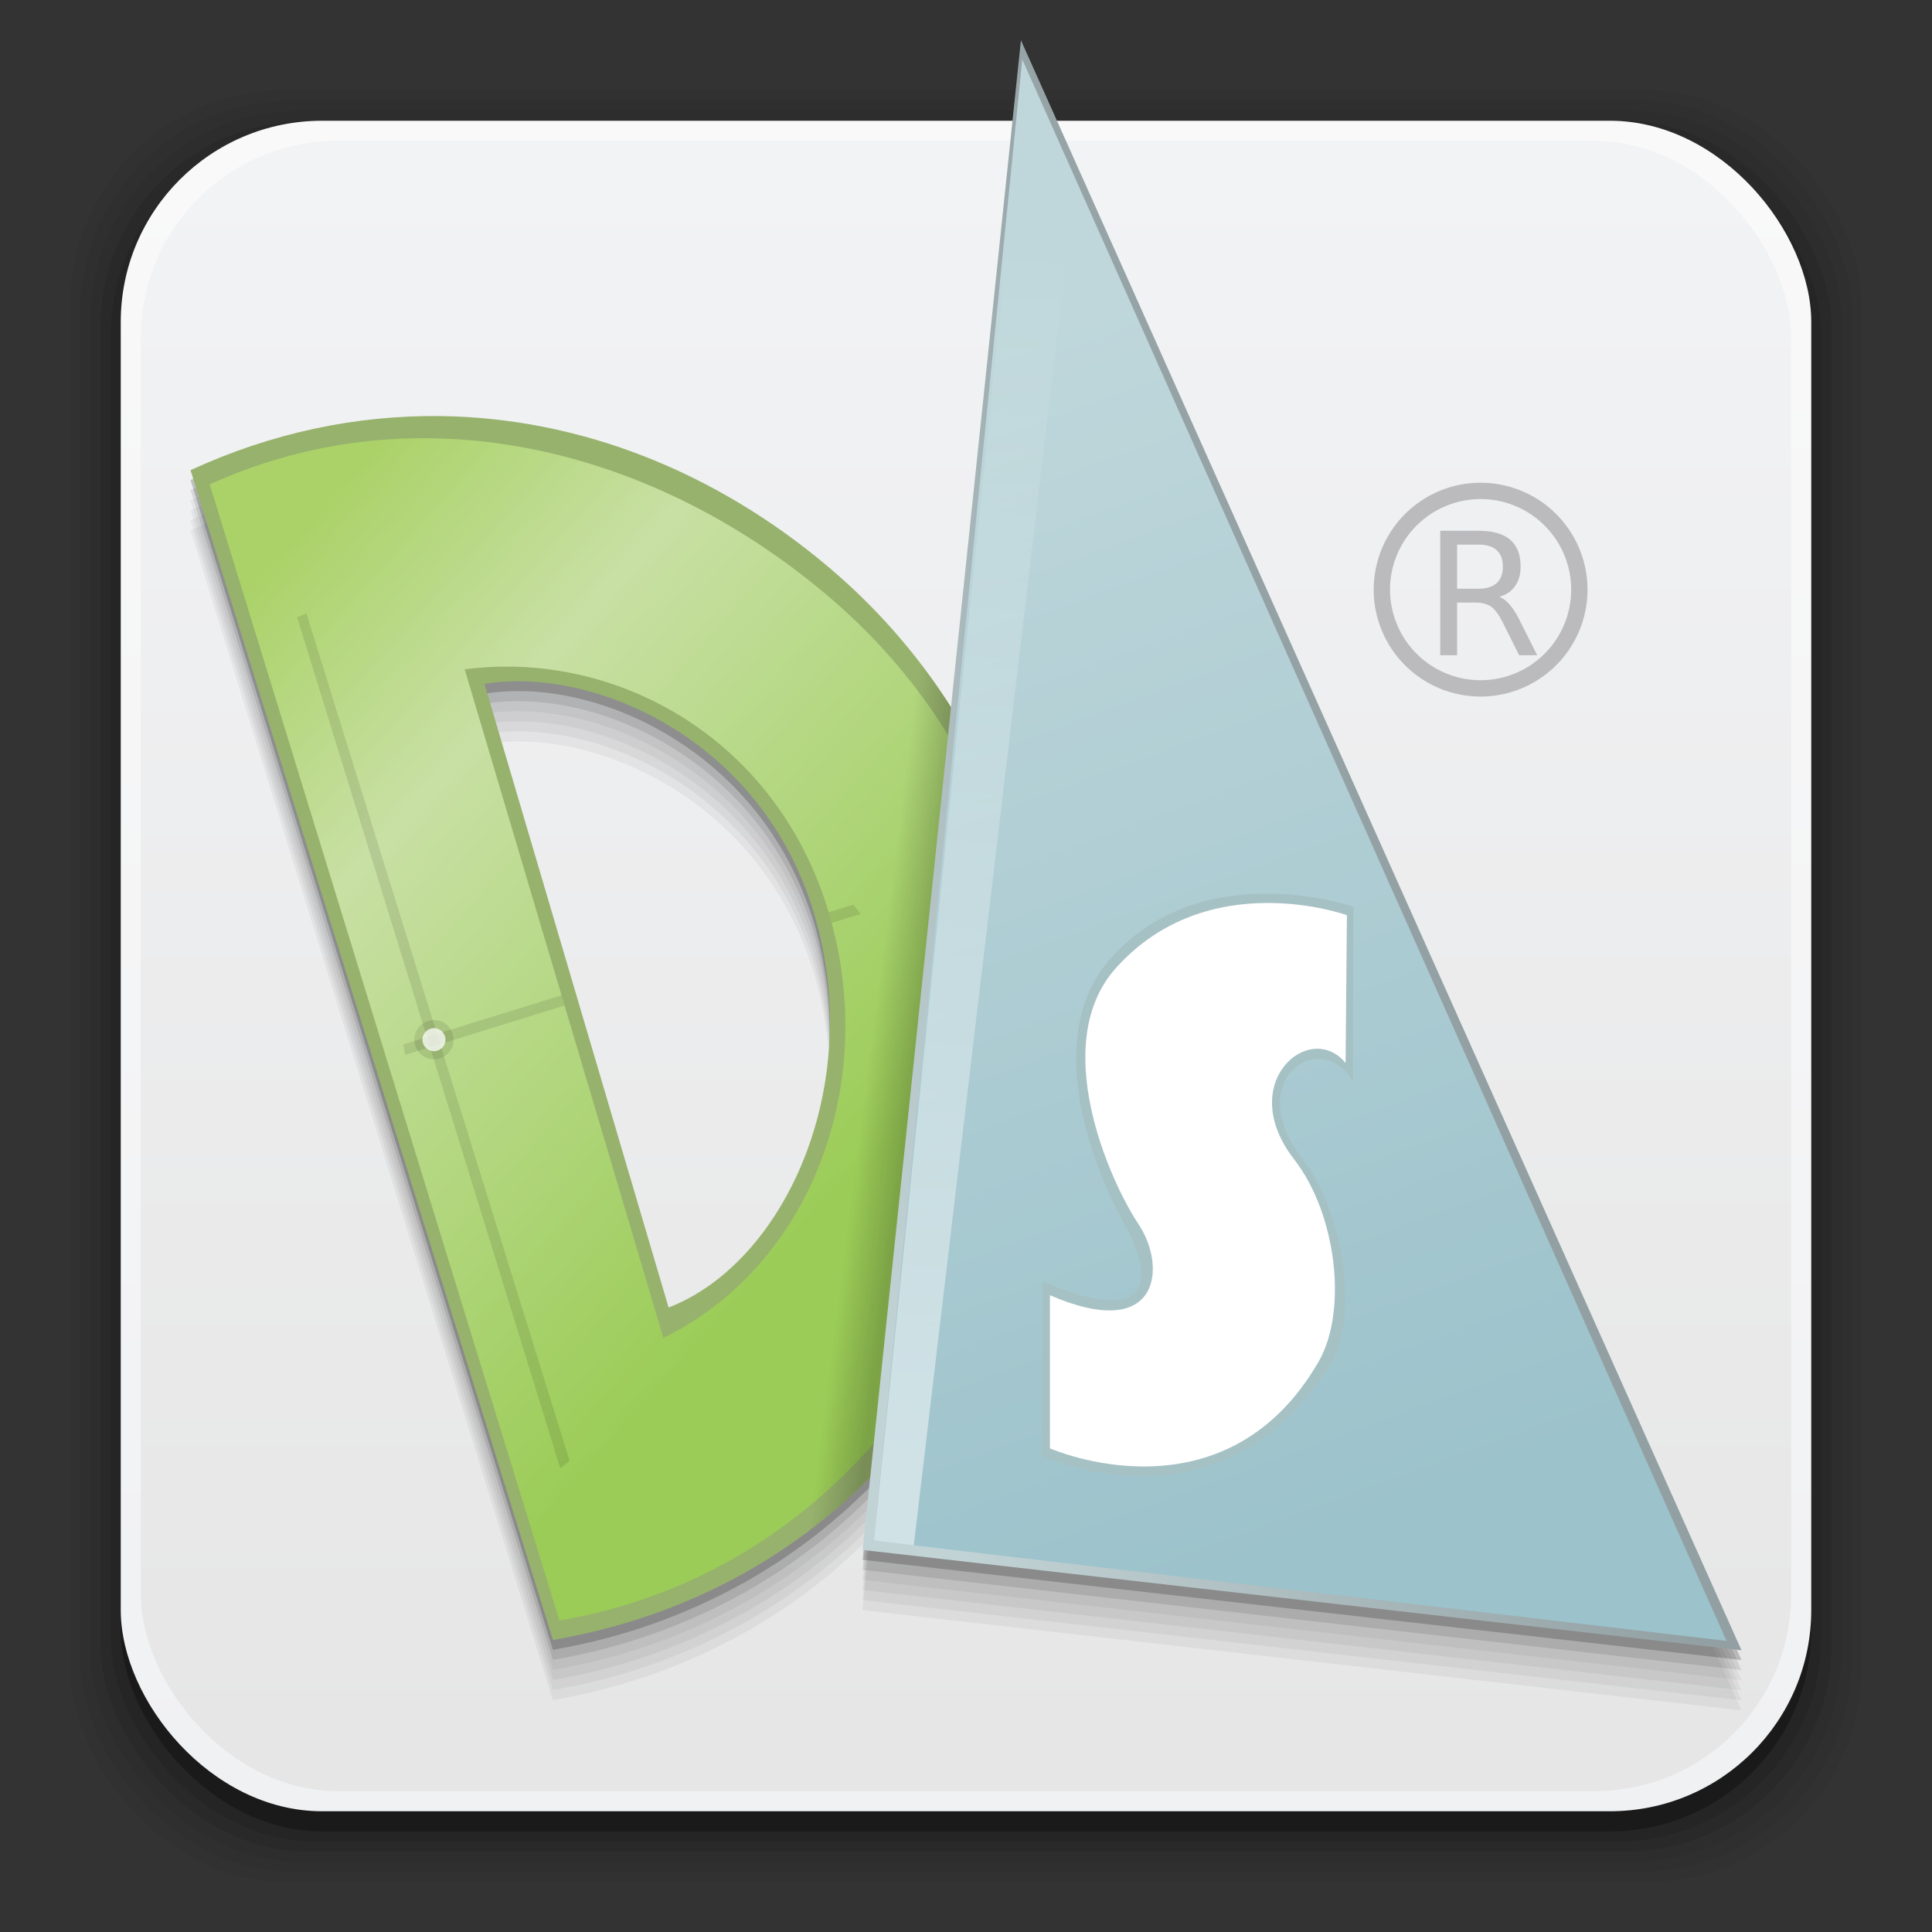 <?xml version="1.0" encoding="UTF-8" standalone="no"?>
<!-- Created with Inkscape (http://www.inkscape.org/) -->

<svg
   xmlns:dc="http://purl.org/dc/elements/1.1/"
   xmlns:cc="http://creativecommons.org/ns#"
   xmlns:rdf="http://www.w3.org/1999/02/22-rdf-syntax-ns#"
   xmlns:svg="http://www.w3.org/2000/svg"
   xmlns="http://www.w3.org/2000/svg"
   xmlns:xlink="http://www.w3.org/1999/xlink"
   xmlns:sodipodi="http://sodipodi.sourceforge.net/DTD/sodipodi-0.dtd"
   xmlns:inkscape="http://www.inkscape.org/namespaces/inkscape"
   width="96"
   height="96"
   id="svg2"
   version="1.1"
   inkscape:version="0.91 r13725"
   sodipodi:docname="draftsight.svg">
  <rect width="100%" height="100%" fill="#333333" stroke="none"/>
  <defs
     id="defs4">
    <linearGradient
       inkscape:collect="always"
       id="linearGradient4532">
      <stop
         style="stop-color:#000000;stop-opacity:0.2"
         offset="0"
         id="stop4534" />
      <stop
         style="stop-color:#000000;stop-opacity:0;"
         offset="1"
         id="stop4536" />
    </linearGradient>
    <linearGradient
       inkscape:collect="always"
       id="linearGradient4515">
      <stop
         style="stop-color:#abd269;stop-opacity:1"
         offset="0"
         id="stop4517" />
      <stop
         id="stop4523"
         offset="0.315"
         style="stop-color:#c8e0a4;stop-opacity:1" />
      <stop
         style="stop-color:#9bcc57;stop-opacity:1"
         offset="1"
         id="stop4519" />
    </linearGradient>
    <linearGradient
       inkscape:collect="always"
       id="linearGradient4498">
      <stop
         style="stop-color:#ffffff;stop-opacity:0.5"
         offset="0"
         id="stop4500" />
      <stop
         style="stop-color:#ffffff;stop-opacity:0;"
         offset="1"
         id="stop4502" />
    </linearGradient>
    <linearGradient
       id="linearGradient4492"
       inkscape:collect="always">
      <stop
         id="stop4494"
         offset="0"
         style="stop-color:#92a0a3;stop-opacity:1" />
      <stop
         id="stop4496"
         offset="1"
         style="stop-color:#c2d3d6;stop-opacity:1" />
    </linearGradient>
    <linearGradient
       inkscape:collect="always"
       id="linearGradient4480">
      <stop
         style="stop-color:#9cc2cb;stop-opacity:1"
         offset="0"
         id="stop4482" />
      <stop
         style="stop-color:#bfd7db;stop-opacity:1"
         offset="1"
         id="stop4484" />
    </linearGradient>
    <linearGradient
       id="linearGradient4442"
       inkscape:collect="always">
      <stop
         id="stop4444"
         offset="0"
         style="stop-color:#f0f1f3;stop-opacity:1" />
      <stop
         id="stop4446"
         offset="1"
         style="stop-color:#f9f9f9;stop-opacity:1" />
    </linearGradient>
    <linearGradient
       inkscape:collect="always"
       id="linearGradient4436">
      <stop
         style="stop-color:#e6e6e6;stop-opacity:1"
         offset="0"
         id="stop4438" />
      <stop
         style="stop-color:#f2f3f5;stop-opacity:1"
         offset="1"
         id="stop4440" />
    </linearGradient>
    <linearGradient
       id="linearGradient3155"
       inkscape:collect="always">
      <stop
         id="stop3157"
         offset="0"
         style="stop-color:#000000;stop-opacity:0.5" />
      <stop
         style="stop-color:#000000;stop-opacity:0.137;"
         offset="0.675"
         id="stop3159" />
      <stop
         id="stop3161"
         offset="1"
         style="stop-color:#000000;stop-opacity:0;" />
    </linearGradient>
    <linearGradient
       inkscape:collect="always"
       id="linearGradient6522">
      <stop
         style="stop-color:#000000;stop-opacity:0.5"
         offset="0"
         id="stop6524" />
      <stop
         id="stop6530"
         offset="0.292"
         style="stop-color:#000000;stop-opacity:0.137;" />
      <stop
         style="stop-color:#000000;stop-opacity:0;"
         offset="1"
         id="stop6526" />
    </linearGradient>
    <linearGradient
       inkscape:collect="always"
       id="linearGradient6451">
      <stop
         style="stop-color:#fcaf3e;stop-opacity:1"
         offset="0"
         id="stop6453" />
      <stop
         id="stop6455"
         offset="0.206"
         style="stop-color:#fbad3d;stop-opacity:1;" />
      <stop
         id="stop6457"
         offset="0.302"
         style="stop-color:#f09a2e;stop-opacity:1" />
      <stop
         style="stop-color:#f09a2e;stop-opacity:1"
         offset="0.695"
         id="stop6459" />
      <stop
         style="stop-color:#d9700f;stop-opacity:1"
         offset="0.792"
         id="stop6461" />
      <stop
         style="stop-color:#db7f29;stop-opacity:1"
         offset="1"
         id="stop6463" />
    </linearGradient>
    <linearGradient
       id="linearGradient6427">
      <stop
         id="stop6429"
         offset="0"
         style="stop-color:#c1b68f;stop-opacity:1" />
      <stop
         style="stop-color:#e0dac7;stop-opacity:1"
         offset="0.64"
         id="stop6431" />
      <stop
         id="stop6433"
         offset="1"
         style="stop-color:#c2b78f;stop-opacity:1" />
    </linearGradient>
    <linearGradient
       id="linearGradient6414">
      <stop
         id="stop6416"
         offset="0"
         style="stop-color:#353535;stop-opacity:1" />
      <stop
         style="stop-color:#7d7d7d;stop-opacity:1"
         offset="0.466"
         id="stop6418" />
      <stop
         id="stop6420"
         offset="1"
         style="stop-color:#2c2c2c;stop-opacity:1" />
    </linearGradient>
    <linearGradient
       id="linearGradient5610">
      <stop
         style="stop-color:#c1b68f;stop-opacity:1"
         offset="0"
         id="stop5612" />
      <stop
         id="stop5618"
         offset="0.286"
         style="stop-color:#e0dac7;stop-opacity:1" />
      <stop
         style="stop-color:#c2b78f;stop-opacity:1"
         offset="1"
         id="stop5614" />
    </linearGradient>
    <linearGradient
       inkscape:collect="always"
       id="linearGradient5598">
      <stop
         style="stop-color:#915555;stop-opacity:0.949"
         offset="0"
         id="stop5600" />
      <stop
         id="stop5608"
         offset="0.232"
         style="stop-color:#c87c7c;stop-opacity:1" />
      <stop
         id="stop5606"
         offset="0.79"
         style="stop-color:#ebb2b2;stop-opacity:1" />
      <stop
         style="stop-color:#c68080;stop-opacity:1"
         offset="1"
         id="stop5602" />
    </linearGradient>
    <linearGradient
       inkscape:collect="always"
       id="linearGradient5568">
      <stop
         style="stop-color:#b0b0b0;stop-opacity:1"
         offset="0"
         id="stop5570" />
      <stop
         id="stop5594"
         offset="0.225"
         style="stop-color:#6f6f6f;stop-opacity:1" />
      <stop
         style="stop-color:#fdfdfd;stop-opacity:1"
         offset="0.703"
         id="stop5596" />
      <stop
         id="stop5592"
         offset="0.838"
         style="stop-color:#d8d8d8;stop-opacity:1" />
      <stop
         style="stop-color:#b0adab;stop-opacity:0.969"
         offset="1"
         id="stop5572" />
    </linearGradient>
    <inkscape:perspective
       sodipodi:type="inkscape:persp3d"
       inkscape:vp_x="0 : 48 : 1"
       inkscape:vp_y="0 : 1000 : 0"
       inkscape:vp_z="96 : 48 : 1"
       inkscape:persp3d-origin="48 : 32 : 1"
       id="perspective3054" />
    <linearGradient
       id="linearGradient4357"
       inkscape:collect="always">
      <stop
         id="stop4359"
         offset="0"
         style="stop-color:#ded3d6;stop-opacity:1" />
      <stop
         id="stop4361"
         offset="1"
         style="stop-color:#f7ebef;stop-opacity:1" />
    </linearGradient>
    <linearGradient
       inkscape:collect="always"
       id="linearGradient3558">
      <stop
         style="stop-color:#ded3d6;stop-opacity:1"
         offset="0"
         id="stop3560" />
      <stop
         style="stop-color:#efebef;stop-opacity:1"
         offset="1"
         id="stop3562" />
    </linearGradient>
    <linearGradient
       id="linearGradient3076"
       inkscape:collect="always">
      <stop
         id="stop3078"
         offset="0"
         style="stop-color:#ffe7f7;stop-opacity:1" />
      <stop
         id="stop3080"
         offset="1"
         style="stop-color:#ffc3ef;stop-opacity:1" />
    </linearGradient>
    <linearGradient
       id="linearGradient3070"
       inkscape:collect="always">
      <stop
         id="stop3072"
         offset="0"
         style="stop-color:#943410;stop-opacity:1" />
      <stop
         id="stop3074"
         offset="1"
         style="stop-color:#dc7952;stop-opacity:1" />
    </linearGradient>
    <linearGradient
       inkscape:collect="always"
       id="linearGradient3059">
      <stop
         style="stop-color:#a53810;stop-opacity:1"
         offset="0"
         id="stop3061" />
      <stop
         style="stop-color:#e75911;stop-opacity:1"
         offset="1"
         id="stop3064" />
    </linearGradient>
    <linearGradient
       inkscape:collect="always"
       id="linearGradient3048">
      <stop
         style="stop-color:#c16d16;stop-opacity:1"
         offset="0"
         id="stop3050" />
      <stop
         style="stop-color:#ff8e31;stop-opacity:1"
         offset="1"
         id="stop3052" />
    </linearGradient>
    <linearGradient
       inkscape:collect="always"
       id="linearGradient3119">
      <stop
         style="stop-color:#92948f;stop-opacity:0"
         offset="0"
         id="stop3121" />
      <stop
         id="stop3123"
         offset="0.428"
         style="stop-color:#9b9e98;stop-opacity:1" />
      <stop
         style="stop-color:#939690;stop-opacity:0"
         offset="1"
         id="stop3125" />
    </linearGradient>
    <linearGradient
       id="linearGradient3073"
       inkscape:collect="always">
      <stop
         id="stop3075"
         offset="0"
         style="stop-color:#ffffff;stop-opacity:0" />
      <stop
         style="stop-color:#ffffff;stop-opacity:1"
         offset="0.459"
         id="stop3085" />
      <stop
         id="stop3083"
         offset="1"
         style="stop-color:#ffffff;stop-opacity:0" />
    </linearGradient>
    <linearGradient
       inkscape:collect="always"
       id="linearGradient3047">
      <stop
         style="stop-color:#000000;stop-opacity:1"
         offset="0"
         id="stop3049" />
      <stop
         id="stop3055"
         offset="0.061"
         style="stop-color:#1a1a1a;stop-opacity:1" />
      <stop
         style="stop-color:#333333;stop-opacity:1"
         offset="0.165"
         id="stop3057" />
      <stop
         id="stop3059"
         offset="0.554"
         style="stop-color:#4d4d4d;stop-opacity:1" />
      <stop
         style="stop-color:#999999;stop-opacity:1"
         offset="1"
         id="stop3051" />
    </linearGradient>
    <linearGradient
       id="linearGradient3041"
       inkscape:collect="always">
      <stop
         id="stop3043"
         offset="0"
         style="stop-color:#1a1a1a;stop-opacity:1" />
      <stop
         id="stop3045"
         offset="1"
         style="stop-color:#808080;stop-opacity:1" />
    </linearGradient>
    <linearGradient
       inkscape:collect="always"
       id="linearGradient3029">
      <stop
         style="stop-color:#333333;stop-opacity:1"
         offset="0"
         id="stop3031" />
      <stop
         style="stop-color:#e0e0dd;stop-opacity:0;"
         offset="1"
         id="stop3033" />
    </linearGradient>
    <linearGradient
       inkscape:collect="always"
       xlink:href="#linearGradient3029"
       id="linearGradient3035"
       x1="35.355"
       y1="1030.362"
       x2="35.355"
       y2="975.333"
       gradientUnits="userSpaceOnUse"
       gradientTransform="matrix(1.164,0,0,1.164,-7.863,-164.236)" />
    <linearGradient
       inkscape:collect="always"
       xlink:href="#linearGradient3041"
       id="linearGradient3039"
       gradientUnits="userSpaceOnUse"
       x1="35.355"
       y1="1030.362"
       x2="35.355"
       y2="975.333"
       gradientTransform="matrix(1.122,0,0,1.122,-5.85,-122.188)" />
    <linearGradient
       inkscape:collect="always"
       xlink:href="#linearGradient3047"
       id="linearGradient3053"
       x1="40"
       y1="1043.434"
       x2="39.286"
       y2="972.333"
       gradientUnits="userSpaceOnUse" />
    <linearGradient
       inkscape:collect="always"
       xlink:href="#linearGradient3073"
       id="linearGradient3113"
       gradientUnits="userSpaceOnUse"
       gradientTransform="translate(0,-956.362)"
       x1="14.869"
       y1="978.904"
       x2="24.527"
       y2="969.247" />
    <linearGradient
       inkscape:collect="always"
       xlink:href="#linearGradient3073"
       id="linearGradient3115"
       gradientUnits="userSpaceOnUse"
       gradientTransform="matrix(-1,0,0,1,96,-956.362)"
       x1="15.152"
       y1="978.621"
       x2="26.264"
       y2="967.509" />
    <linearGradient
       inkscape:collect="always"
       xlink:href="#linearGradient3119"
       id="linearGradient3117"
       gradientUnits="userSpaceOnUse"
       gradientTransform="translate(0,-956.362)"
       x1="13.132"
       y1="980.641"
       x2="25.55"
       y2="967.866" />
    <linearGradient
       inkscape:collect="always"
       xlink:href="#linearGradient3119"
       id="linearGradient3129"
       gradientUnits="userSpaceOnUse"
       gradientTransform="matrix(-1,0,0,1,96,0)"
       x1="13.132"
       y1="980.641"
       x2="25.55"
       y2="967.866" />
    <linearGradient
       inkscape:collect="always"
       xlink:href="#linearGradient3048"
       id="linearGradient3054"
       x1="49.268"
       y1="996.573"
       x2="49.268"
       y2="1045.863"
       gradientUnits="userSpaceOnUse" />
    <linearGradient
       inkscape:collect="always"
       xlink:href="#linearGradient3048"
       id="linearGradient3058"
       x1="115.803"
       y1="985.472"
       x2="115.803"
       y2="1033.554"
       gradientUnits="userSpaceOnUse" />
    <linearGradient
       inkscape:collect="always"
       xlink:href="#linearGradient3076"
       id="linearGradient3055"
       gradientUnits="userSpaceOnUse"
       x1="115.803"
       y1="985.472"
       x2="115.803"
       y2="1025.364"
       gradientTransform="matrix(1.414,0,0,1.414,-119.787,-419.055)" />
    <linearGradient
       inkscape:collect="always"
       xlink:href="#linearGradient3059"
       id="linearGradient3066"
       x1="22.542"
       y1="1043.397"
       x2="22.542"
       y2="964.459"
       gradientUnits="userSpaceOnUse" />
    <linearGradient
       inkscape:collect="always"
       xlink:href="#linearGradient3070"
       id="linearGradient3068"
       x1="53.796"
       y1="1046.023"
       x2="53.796"
       y2="962.974"
       gradientUnits="userSpaceOnUse" />
    <linearGradient
       inkscape:collect="always"
       xlink:href="#linearGradient3076"
       id="linearGradient3086"
       gradientUnits="userSpaceOnUse"
       gradientTransform="matrix(1.414,0,0,1.414,-119.787,-417.126)"
       x1="115.803"
       y1="985.472"
       x2="115.803"
       y2="1025.364" />
    <linearGradient
       inkscape:collect="always"
       xlink:href="#linearGradient3076"
       id="linearGradient3091"
       gradientUnits="userSpaceOnUse"
       gradientTransform="matrix(1.414,0,0,1.414,-119.787,-418.126)"
       x1="115.803"
       y1="985.472"
       x2="115.803"
       y2="1025.364" />
    <linearGradient
       inkscape:collect="always"
       xlink:href="#linearGradient3076"
       id="linearGradient3093"
       gradientUnits="userSpaceOnUse"
       gradientTransform="matrix(1.414,0,0,1.414,-119.787,-1375.417)"
       x1="115.803"
       y1="985.472"
       x2="115.803"
       y2="1025.364" />
    <linearGradient
       inkscape:collect="always"
       xlink:href="#linearGradient3558"
       id="linearGradient3564"
       x1="93.242"
       y1="1027.262"
       x2="93.242"
       y2="980.726"
       gradientUnits="userSpaceOnUse" />
    <linearGradient
       inkscape:collect="always"
       xlink:href="#linearGradient3558"
       id="linearGradient4350"
       gradientUnits="userSpaceOnUse"
       x1="93.242"
       y1="1027.262"
       x2="93.242"
       y2="980.726" />
    <linearGradient
       inkscape:collect="always"
       xlink:href="#linearGradient4357"
       id="linearGradient4354"
       gradientUnits="userSpaceOnUse"
       x1="93.242"
       y1="1027.262"
       x2="93.242"
       y2="980.726"
       gradientTransform="translate(-56.572,0)" />
    <linearGradient
       inkscape:collect="always"
       xlink:href="#linearGradient4357"
       id="linearGradient3517"
       gradientUnits="userSpaceOnUse"
       gradientTransform="translate(-131.198,0)"
       x1="93.242"
       y1="1027.262"
       x2="93.242"
       y2="980.726" />
    <linearGradient
       inkscape:collect="always"
       xlink:href="#linearGradient4436"
       id="linearGradient3521"
       gradientUnits="userSpaceOnUse"
       x1="22.542"
       y1="1043.397"
       x2="22.542"
       y2="964.459" />
    <linearGradient
       inkscape:collect="always"
       xlink:href="#linearGradient4442"
       id="linearGradient3524"
       gradientUnits="userSpaceOnUse"
       x1="53.796"
       y1="1046.023"
       x2="53.796"
       y2="962.974" />
    <radialGradient
       r="50.416"
       fy="76.849"
       fx="65.103"
       cy="76.849"
       cx="65.103"
       gradientTransform="matrix(0.883,0,0,0.295,-33.718,5.073)"
       gradientUnits="userSpaceOnUse"
       id="radialGradient3661"
       xlink:href="#linearGradient3147"
       inkscape:collect="always" />
    <linearGradient
       y2="55.063"
       x2="65.103"
       y1="16"
       x1="65.103"
       gradientTransform="matrix(0.416,0,0,0.416,-3.321,-4.06)"
       gradientUnits="userSpaceOnUse"
       id="linearGradient3658"
       xlink:href="#linearGradient2404"
       inkscape:collect="always" />
    <radialGradient
       r="50.416"
       fy="76.849"
       fx="65.103"
       cy="76.849"
       cx="65.103"
       gradientTransform="matrix(0.883,1.805676e-16,5.3278e-15,0.295,-33.718,5.073)"
       gradientUnits="userSpaceOnUse"
       id="radialGradient2625"
       xlink:href="#linearGradient3147"
       inkscape:collect="always" />
    <linearGradient
       y2="55.063"
       x2="65.103"
       y1="16"
       x1="65.103"
       gradientTransform="matrix(0.416,0,0,0.416,-3.321,-4.06)"
       gradientUnits="userSpaceOnUse"
       id="linearGradient2622"
       xlink:href="#linearGradient2404"
       inkscape:collect="always" />
    <linearGradient
       y2="55.063"
       x2="65.103"
       y1="16"
       x1="65.103"
       gradientTransform="matrix(0.355,0,0,0.355,344.166,330.576)"
       gradientUnits="userSpaceOnUse"
       id="linearGradient2614"
       xlink:href="#linearGradient2404"
       inkscape:collect="always" />
    <radialGradient
       r="50.416"
       fy="76.849"
       fx="65.103"
       cy="76.849"
       cx="65.103"
       gradientTransform="matrix(0.754,1.541246e-16,4.547577e-15,0.252,318.221,338.372)"
       gradientUnits="userSpaceOnUse"
       id="radialGradient2612"
       xlink:href="#linearGradient3147"
       inkscape:collect="always" />
    <radialGradient
       r="50.416"
       fy="76.849"
       fx="65.103"
       cy="76.849"
       cx="65.103"
       gradientTransform="matrix(0.754,1.541246e-16,4.547577e-15,0.252,318.221,338.372)"
       gradientUnits="userSpaceOnUse"
       id="radialGradient1606"
       xlink:href="#linearGradient3147"
       inkscape:collect="always" />
    <linearGradient
       id="linearGradient3147">
      <stop
         style="stop-color:#ffd980;stop-opacity:1;"
         offset="0"
         id="stop3149" />
      <stop
         style="stop-color:#ffb200;stop-opacity:1;"
         offset="1"
         id="stop3151" />
    </linearGradient>
    <linearGradient
       y2="55.063"
       x2="65.103"
       y1="16"
       x1="65.103"
       gradientTransform="matrix(0.355,0,0,0.355,344.166,330.576)"
       gradientUnits="userSpaceOnUse"
       id="linearGradient1608"
       xlink:href="#linearGradient2404"
       inkscape:collect="always" />
    <linearGradient
       id="linearGradient2404"
       inkscape:collect="always">
      <stop
         id="stop2406"
         offset="0"
         style="stop-color:#ffffff;stop-opacity:1;" />
      <stop
         id="stop2408"
         offset="1"
         style="stop-color:#ffffff;stop-opacity:0;" />
    </linearGradient>
    <linearGradient
       inkscape:collect="always"
       xlink:href="#linearGradient4049"
       id="linearGradient3634"
       gradientUnits="userSpaceOnUse"
       x1="35.355"
       y1="1019.889"
       x2="30.736"
       y2="1021.518" />
    <linearGradient
       inkscape:collect="always"
       id="linearGradient4049">
      <stop
         style="stop-color:#1a1a1a;stop-opacity:1;"
         offset="0"
         id="stop4051" />
      <stop
         style="stop-color:#1a1a1a;stop-opacity:0;"
         offset="1"
         id="stop4053" />
    </linearGradient>
    <linearGradient
       inkscape:collect="always"
       xlink:href="#linearGradient3199"
       id="linearGradient3346"
       gradientUnits="userSpaceOnUse"
       gradientTransform="translate(0,-957.362)"
       x1="58.101"
       y1="978.898"
       x2="58.101"
       y2="962.472" />
    <linearGradient
       id="linearGradient3199"
       inkscape:collect="always">
      <stop
         id="stop3201"
         offset="0"
         style="stop-color:#122026;stop-opacity:1" />
      <stop
         id="stop3203"
         offset="1"
         style="stop-color:#6b6d73;stop-opacity:1" />
    </linearGradient>
    <linearGradient
       inkscape:collect="always"
       xlink:href="#linearGradient5598"
       id="linearGradient6508"
       gradientUnits="userSpaceOnUse"
       gradientTransform="matrix(0.942,0,0,0.942,15.88,52.874)"
       x1="278.713"
       y1="913.78"
       x2="265.888"
       y2="913.78" />
    <linearGradient
       inkscape:collect="always"
       xlink:href="#linearGradient5568"
       id="linearGradient6510"
       gradientUnits="userSpaceOnUse"
       x1="279.214"
       y1="-32.208"
       x2="264.228"
       y2="-32.208" />
    <linearGradient
       inkscape:collect="always"
       xlink:href="#linearGradient6451"
       id="linearGradient6512"
       gradientUnits="userSpaceOnUse"
       gradientTransform="translate(0,-956.362)"
       x1="264.634"
       y1="970.672"
       x2="279.491"
       y2="970.672" />
    <linearGradient
       inkscape:collect="always"
       xlink:href="#linearGradient6427"
       id="linearGradient6514"
       gradientUnits="userSpaceOnUse"
       gradientTransform="matrix(0.995,0,0,1,1.383,0)"
       x1="264.042"
       y1="1039.558"
       x2="274.777"
       y2="1039.683" />
    <linearGradient
       inkscape:collect="always"
       xlink:href="#linearGradient6414"
       id="linearGradient6516"
       gradientUnits="userSpaceOnUse"
       gradientTransform="matrix(0.995,0,0,1,1.383,-956.362)"
       x1="269.191"
       y1="1039.683"
       x2="273.357"
       y2="1039.683" />
    <linearGradient
       inkscape:collect="always"
       xlink:href="#linearGradient6522"
       id="linearGradient6528"
       x1="276.174"
       y1="1046.82"
       x2="297.924"
       y2="1001.82"
       gradientUnits="userSpaceOnUse"
       gradientTransform="matrix(1.294,-0.009,-0.009,1.294,-70.686,-307.833)" />
    <linearGradient
       inkscape:collect="always"
       xlink:href="#linearGradient6522"
       id="linearGradient6695"
       gradientUnits="userSpaceOnUse"
       gradientTransform="matrix(0.564,0.604,-0.564,0.604,462.413,224.153)"
       x1="276.174"
       y1="1046.82"
       x2="297.924"
       y2="1001.82" />
    <linearGradient
       inkscape:collect="always"
       xlink:href="#linearGradient6414"
       id="linearGradient6704"
       gradientUnits="userSpaceOnUse"
       gradientTransform="matrix(0.468,0.468,-0.47,0.47,389.314,402.782)"
       x1="269.191"
       y1="1039.683"
       x2="273.357"
       y2="1039.683" />
    <linearGradient
       inkscape:collect="always"
       xlink:href="#linearGradient6427"
       id="linearGradient6707"
       gradientUnits="userSpaceOnUse"
       gradientTransform="matrix(0.468,0.468,-0.47,0.47,389.314,402.782)"
       x1="264.042"
       y1="1039.558"
       x2="274.777"
       y2="1039.683" />
    <linearGradient
       inkscape:collect="always"
       xlink:href="#linearGradient6451"
       id="linearGradient6710"
       gradientUnits="userSpaceOnUse"
       gradientTransform="matrix(0.47,0.47,-0.47,0.47,388.663,402.132)"
       x1="264.634"
       y1="970.672"
       x2="279.491"
       y2="970.672" />
    <linearGradient
       inkscape:collect="always"
       xlink:href="#linearGradient5568"
       id="linearGradient6713"
       gradientUnits="userSpaceOnUse"
       x1="279.214"
       y1="-32.208"
       x2="264.228"
       y2="-32.208"
       gradientTransform="matrix(0.47,0.47,-0.47,0.47,-61.016,851.811)" />
    <linearGradient
       inkscape:collect="always"
       xlink:href="#linearGradient5598"
       id="linearGradient6716"
       gradientUnits="userSpaceOnUse"
       gradientTransform="matrix(0.443,0.443,-0.443,0.443,371.269,434.46)"
       x1="278.713"
       y1="913.78"
       x2="265.888"
       y2="913.78" />
    <linearGradient
       inkscape:collect="always"
       xlink:href="#linearGradient5598"
       id="linearGradient6746"
       gradientUnits="userSpaceOnUse"
       gradientTransform="matrix(0.443,0.443,-0.443,0.443,371.269,434.46)"
       x1="278.713"
       y1="913.78"
       x2="265.888"
       y2="913.78" />
    <linearGradient
       inkscape:collect="always"
       xlink:href="#linearGradient5568"
       id="linearGradient6748"
       gradientUnits="userSpaceOnUse"
       gradientTransform="matrix(0.47,0.47,-0.47,0.47,-61.016,851.811)"
       x1="279.214"
       y1="-32.208"
       x2="264.228"
       y2="-32.208" />
    <linearGradient
       inkscape:collect="always"
       xlink:href="#linearGradient6451"
       id="linearGradient6750"
       gradientUnits="userSpaceOnUse"
       gradientTransform="matrix(0.47,0.47,-0.47,0.47,388.663,402.132)"
       x1="264.634"
       y1="970.672"
       x2="279.491"
       y2="970.672" />
    <linearGradient
       inkscape:collect="always"
       xlink:href="#linearGradient6427"
       id="linearGradient6752"
       gradientUnits="userSpaceOnUse"
       gradientTransform="matrix(0.468,0.468,-0.47,0.47,389.314,402.782)"
       x1="264.042"
       y1="1039.558"
       x2="274.777"
       y2="1039.683" />
    <linearGradient
       inkscape:collect="always"
       xlink:href="#linearGradient6414"
       id="linearGradient6754"
       gradientUnits="userSpaceOnUse"
       gradientTransform="matrix(0.468,0.468,-0.47,0.47,389.314,402.782)"
       x1="269.191"
       y1="1039.683"
       x2="273.357"
       y2="1039.683" />
    <linearGradient
       inkscape:collect="always"
       xlink:href="#linearGradient3155"
       id="linearGradient6756"
       gradientUnits="userSpaceOnUse"
       gradientTransform="matrix(0.564,1.084,-0.564,1.084,462.413,-412.448)"
       x1="276.174"
       y1="1046.82"
       x2="303.624"
       y2="985.363" />
    <linearGradient
       inkscape:collect="always"
       xlink:href="#linearGradient5598"
       id="linearGradient3172"
       gradientUnits="userSpaceOnUse"
       gradientTransform="matrix(0.443,0.443,-0.443,0.443,371.269,434.46)"
       x1="278.713"
       y1="913.78"
       x2="265.888"
       y2="913.78" />
    <linearGradient
       inkscape:collect="always"
       xlink:href="#linearGradient5568"
       id="linearGradient3174"
       gradientUnits="userSpaceOnUse"
       gradientTransform="matrix(0.47,0.47,-0.47,0.47,-61.016,851.811)"
       x1="279.214"
       y1="-32.208"
       x2="264.228"
       y2="-32.208" />
    <linearGradient
       inkscape:collect="always"
       xlink:href="#linearGradient3155"
       id="linearGradient3176"
       gradientUnits="userSpaceOnUse"
       gradientTransform="matrix(0.564,1.084,-0.564,1.084,462.413,-412.448)"
       x1="276.174"
       y1="1046.82"
       x2="303.624"
       y2="985.363" />
    <linearGradient
       inkscape:collect="always"
       xlink:href="#linearGradient6451"
       id="linearGradient3178"
       gradientUnits="userSpaceOnUse"
       gradientTransform="matrix(0.47,0.47,-0.47,0.47,388.663,402.132)"
       x1="264.634"
       y1="970.672"
       x2="279.491"
       y2="970.672" />
    <linearGradient
       inkscape:collect="always"
       xlink:href="#linearGradient6427"
       id="linearGradient3180"
       gradientUnits="userSpaceOnUse"
       gradientTransform="matrix(0.468,0.468,-0.47,0.47,389.314,402.782)"
       x1="264.042"
       y1="1039.558"
       x2="274.777"
       y2="1039.683" />
    <linearGradient
       inkscape:collect="always"
       xlink:href="#linearGradient6414"
       id="linearGradient3182"
       gradientUnits="userSpaceOnUse"
       gradientTransform="matrix(0.468,0.468,-0.47,0.47,389.314,402.782)"
       x1="269.191"
       y1="1039.683"
       x2="273.357"
       y2="1039.683" />
    <linearGradient
       inkscape:collect="always"
       xlink:href="#linearGradient4480"
       id="linearGradient4488"
       x1="303.349"
       y1="1050.948"
       x2="246.78"
       y2="896.092"
       gradientUnits="userSpaceOnUse"
       gradientTransform="matrix(0.371,0,0,0.371,-38.189,637.115)" />
    <linearGradient
       inkscape:collect="always"
       xlink:href="#linearGradient4492"
       id="linearGradient4490"
       x1="309.75"
       y1="1018.362"
       x2="226.876"
       y2="1050.598"
       gradientUnits="userSpaceOnUse"
       gradientTransform="matrix(0.371,0,0,0.371,-38.189,637.115)" />
    <linearGradient
       inkscape:collect="always"
       xlink:href="#linearGradient4498"
       id="linearGradient4504"
       x1="227.688"
       y1="96"
       x2="240.416"
       y2="-69.463"
       gradientUnits="userSpaceOnUse"
       gradientTransform="matrix(0.371,0,0,0.371,-38.189,991.869)" />
    <linearGradient
       inkscape:collect="always"
       xlink:href="#linearGradient4515"
       id="linearGradient4521"
       x1="143.5"
       y1="-31.5"
       x2="228"
       y2="43.5"
       gradientUnits="userSpaceOnUse"
       gradientTransform="matrix(0.371,0,0,0.371,-38.189,991.869)" />
    <linearGradient
       inkscape:collect="always"
       xlink:href="#linearGradient4532"
       id="linearGradient4538"
       x1="224.544"
       y1="46.948"
       x2="218.43"
       y2="46.169"
       gradientUnits="userSpaceOnUse"
       gradientTransform="matrix(0.371,0,0,0.371,-38.189,991.869)" />
  </defs>
  <sodipodi:namedview
     id="base"
     pagecolor="#ffffff"
     bordercolor="#666666"
     borderopacity="1.0"
     inkscape:pageopacity="0.0"
     inkscape:pageshadow="2"
     inkscape:zoom="2"
     inkscape:cx="54.500718"
     inkscape:cy="52.8037"
     inkscape:document-units="px"
     inkscape:current-layer="layer1"
     showgrid="false"
     inkscape:window-width="1366"
     inkscape:window-height="714"
     inkscape:window-x="0"
     inkscape:window-y="28"
     inkscape:window-maximized="1"
     showguides="true"
     inkscape:guide-bbox="true" />
  <g
     inkscape:label="Layer 1"
     inkscape:groupmode="layer"
     id="layer1"
     transform="translate(0,-956.362)">
    <rect
       style="opacity:0.05;fill:#000000;fill-opacity:1;stroke:none"
       id="rect3826"
       width="89"
       height="89"
       x="3.5"
       y="960.862"
       rx="10.595"
       ry="10.595" />
    <g
       id="g3041">
      <rect
         style="opacity:0.05;fill:#000000;fill-opacity:1;stroke:none"
         id="rect3824"
         width="88"
         height="88"
         x="4"
         y="961.362"
         rx="10.476"
         ry="10.476" />
      <rect
         ry="10.357"
         rx="10.357"
         y="961.862"
         x="4.5"
         height="87"
         width="87"
         id="rect3822"
         style="opacity:0.05;fill:#000000;fill-opacity:1;stroke:none" />
      <rect
         style="opacity:0.1;fill:#000000;fill-opacity:1;stroke:none"
         id="rect3820"
         width="86"
         height="86"
         x="5"
         y="962.362"
         rx="10.238"
         ry="10.238" />
      <rect
         ry="10.119"
         rx="10.119"
         y="962.862"
         x="5.5"
         height="85"
         width="85"
         id="rect3818"
         style="opacity:0.1;fill:#000000;fill-opacity:1;stroke:none" />
      <rect
         style="opacity:0.3;fill:#000000;fill-opacity:1;stroke:none"
         id="rect3131"
         width="84"
         height="84"
         x="6"
         y="963.362"
         rx="10"
         ry="10" />
    </g>
    <rect
       ry="10"
       rx="10"
       y="962.362"
       x="6"
       height="84"
       width="84"
       id="rect3036"
       style="fill:url(#linearGradient3524);fill-opacity:1;stroke:none" />
    <rect
       style="fill:url(#linearGradient3521);fill-opacity:1;stroke:none"
       id="rect3034"
       width="82"
       height="82"
       x="7"
       y="963.362"
       rx="9.762"
       ry="9.762" />
    <g
       id="g4630"
       transform="translate(0,2.489)">
      <path
         style="opacity:0.05;fill:#000000;fill-opacity:1;stroke:none;stroke-width:1.5;stroke-miterlimit:4;stroke-dasharray:none"
         d="m 50.729,958.862 -3.477,33.137 c -0.023,-0.035 -0.05,-0.068 -0.072,-0.104 -0.31,-0.481 -0.639,-0.951 -0.977,-1.416 -0.1,-0.139 -0.194,-0.281 -0.297,-0.418 -0.336,-0.447 -0.693,-0.879 -1.055,-1.309 -0.13,-0.155 -0.253,-0.316 -0.387,-0.469 -0.375,-0.428 -0.769,-0.841 -1.17,-1.25 -0.13,-0.133 -0.25,-0.272 -0.383,-0.402 -0.541,-0.533 -1.104,-1.049 -1.689,-1.545 -0.088,-0.075 -0.179,-0.145 -0.268,-0.219 -5.63,-4.678 -12.277,-7.245 -19.078,-7.33 -4.145,-0.052 -8.347,0.818 -12.41,2.688 l 18.008,58.125 c 3.439,-0.589 6.599,-1.725 9.441,-3.307 l -0.002,0.016 c 0.079,-0.044 0.152,-0.094 0.23,-0.139 0.349,-0.198 0.689,-0.409 1.027,-0.621 0.231,-0.144 0.462,-0.287 0.688,-0.438 0.324,-0.216 0.64,-0.441 0.953,-0.67 0.25,-0.182 0.499,-0.365 0.742,-0.555 0.27,-0.211 0.535,-0.428 0.797,-0.648 0.258,-0.217 0.512,-0.436 0.762,-0.662 0.25,-0.226 0.494,-0.458 0.736,-0.693 0.128,-0.124 0.263,-0.239 0.389,-0.365 l -0.379,3.611 43.674,4.982 -35.805,-80 z M 25.668,990.713 c 4.95,-0.031 11.379,3.173 14.168,9.84 0.056,0.133 0.111,0.267 0.164,0.402 0.155,0.401 0.303,0.808 0.432,1.232 0.143,0.474 0.259,0.949 0.363,1.424 0.028,0.13 0.057,0.259 0.082,0.389 0.092,0.466 0.171,0.933 0.227,1.397 3.9e-4,0 0.002,0.01 0.002,0.01 0.002,0.013 0.002,0.026 0.004,0.039 0.054,0.464 0.084,0.924 0.104,1.383 0.005,0.11 0.009,0.22 0.012,0.33 0.011,0.456 0.011,0.911 -0.01,1.359 -0.004,0.073 -0.011,0.146 -0.016,0.219 -0.024,0.4 -0.061,0.797 -0.109,1.19 -0.013,0.103 -0.025,0.206 -0.039,0.309 -0.061,0.435 -0.133,0.866 -0.223,1.289 -0.018,0.086 -0.041,0.169 -0.061,0.254 -0.08,0.354 -0.172,0.702 -0.271,1.045 -0.034,0.116 -0.066,0.231 -0.102,0.346 -0.123,0.393 -0.256,0.778 -0.402,1.154 -0.032,0.081 -0.067,0.16 -0.1,0.24 -0.133,0.326 -0.276,0.647 -0.426,0.959 -0.044,0.092 -0.089,0.185 -0.135,0.275 -0.177,0.35 -0.361,0.69 -0.559,1.02 -0.055,0.092 -0.115,0.178 -0.172,0.268 -1.405,2.234 -3.273,3.931 -5.379,4.748 l -9.15,-30.99 c 0.508,-0.084 1.043,-0.125 1.596,-0.129 z"
         id="path4616"
         inkscape:connector-curvature="0" />
      <path
         inkscape:connector-curvature="0"
         id="path4614"
         d="m 50.729,958.362 -3.477,33.137 c -0.023,-0.035 -0.05,-0.068 -0.072,-0.104 -0.31,-0.481 -0.639,-0.951 -0.977,-1.416 -0.1,-0.139 -0.194,-0.281 -0.297,-0.418 -0.336,-0.447 -0.693,-0.879 -1.055,-1.309 -0.13,-0.155 -0.253,-0.316 -0.387,-0.469 -0.375,-0.428 -0.769,-0.841 -1.17,-1.25 -0.13,-0.133 -0.25,-0.272 -0.383,-0.402 -0.541,-0.533 -1.104,-1.049 -1.689,-1.545 -0.088,-0.075 -0.179,-0.145 -0.268,-0.219 -5.63,-4.678 -12.277,-7.245 -19.078,-7.33 -4.145,-0.052 -8.347,0.818 -12.41,2.688 l 18.008,58.125 c 3.439,-0.589 6.599,-1.725 9.441,-3.307 l -0.002,0.016 c 0.079,-0.044 0.152,-0.094 0.23,-0.139 0.349,-0.198 0.689,-0.409 1.027,-0.621 0.231,-0.144 0.462,-0.287 0.688,-0.438 0.324,-0.216 0.64,-0.441 0.953,-0.67 0.25,-0.182 0.499,-0.365 0.742,-0.555 0.27,-0.211 0.535,-0.428 0.797,-0.648 0.258,-0.217 0.512,-0.436 0.762,-0.662 0.25,-0.226 0.494,-0.458 0.736,-0.693 0.128,-0.124 0.263,-0.239 0.389,-0.365 l -0.379,3.611 43.674,4.982 -35.805,-80 z M 25.668,990.213 c 4.95,-0.031 11.379,3.173 14.168,9.84 0.056,0.133 0.111,0.267 0.164,0.402 0.155,0.401 0.303,0.808 0.432,1.232 0.143,0.474 0.259,0.949 0.363,1.424 0.028,0.13 0.057,0.259 0.082,0.389 0.092,0.466 0.171,0.933 0.227,1.397 3.9e-4,0 0.002,0.01 0.002,0.01 0.002,0.013 0.002,0.026 0.004,0.039 0.054,0.464 0.084,0.924 0.104,1.383 0.005,0.11 0.009,0.22 0.012,0.33 0.011,0.456 0.011,0.911 -0.01,1.359 -0.004,0.073 -0.011,0.146 -0.016,0.219 -0.024,0.4 -0.061,0.797 -0.109,1.19 -0.013,0.103 -0.025,0.206 -0.039,0.309 -0.061,0.435 -0.133,0.866 -0.223,1.289 -0.018,0.086 -0.041,0.169 -0.061,0.254 -0.08,0.354 -0.172,0.702 -0.271,1.045 -0.034,0.116 -0.066,0.231 -0.102,0.346 -0.123,0.393 -0.256,0.778 -0.402,1.154 -0.032,0.081 -0.067,0.16 -0.1,0.24 -0.133,0.326 -0.276,0.647 -0.426,0.959 -0.044,0.092 -0.089,0.185 -0.135,0.275 -0.177,0.35 -0.361,0.69 -0.559,1.02 -0.055,0.092 -0.115,0.178 -0.172,0.268 -1.405,2.234 -3.273,3.931 -5.379,4.748 l -9.15,-30.99 c 0.508,-0.084 1.043,-0.125 1.596,-0.129 z"
         style="opacity:0.05;fill:#000000;fill-opacity:1;stroke:none;stroke-width:1.5;stroke-miterlimit:4;stroke-dasharray:none" />
      <path
         style="opacity:0.05;fill:#000000;fill-opacity:1;stroke:none;stroke-width:1.5;stroke-miterlimit:4;stroke-dasharray:none"
         d="m 50.729,957.862 -3.477,33.137 c -0.023,-0.035 -0.05,-0.068 -0.072,-0.104 -0.31,-0.481 -0.639,-0.951 -0.977,-1.416 -0.1,-0.139 -0.194,-0.281 -0.297,-0.418 -0.336,-0.447 -0.693,-0.879 -1.055,-1.309 -0.13,-0.155 -0.253,-0.316 -0.387,-0.469 -0.375,-0.428 -0.769,-0.841 -1.17,-1.25 -0.13,-0.133 -0.25,-0.272 -0.383,-0.402 -0.541,-0.533 -1.104,-1.049 -1.689,-1.545 -0.088,-0.075 -0.179,-0.145 -0.268,-0.219 -5.63,-4.678 -12.277,-7.245 -19.078,-7.33 -4.145,-0.052 -8.347,0.818 -12.41,2.688 l 18.008,58.125 c 3.439,-0.589 6.599,-1.725 9.441,-3.307 l -0.002,0.016 c 0.079,-0.044 0.152,-0.094 0.23,-0.139 0.349,-0.198 0.689,-0.409 1.027,-0.621 0.231,-0.144 0.462,-0.287 0.688,-0.438 0.324,-0.216 0.64,-0.441 0.953,-0.67 0.25,-0.182 0.499,-0.365 0.742,-0.555 0.27,-0.211 0.535,-0.428 0.797,-0.648 0.258,-0.217 0.512,-0.436 0.762,-0.662 0.25,-0.226 0.494,-0.458 0.736,-0.693 0.128,-0.124 0.263,-0.239 0.389,-0.365 l -0.379,3.611 43.674,4.982 -35.805,-80 z M 25.668,989.713 c 4.95,-0.031 11.379,3.173 14.168,9.84 0.056,0.133 0.111,0.267 0.164,0.402 0.155,0.401 0.303,0.808 0.432,1.233 0.143,0.474 0.259,0.949 0.363,1.424 0.028,0.13 0.057,0.259 0.082,0.389 0.092,0.466 0.171,0.933 0.227,1.397 3.9e-4,0 0.002,0.01 0.002,0.01 0.002,0.013 0.002,0.026 0.004,0.039 0.054,0.464 0.084,0.924 0.104,1.383 0.005,0.11 0.009,0.22 0.012,0.33 0.011,0.456 0.011,0.911 -0.01,1.359 -0.004,0.073 -0.011,0.146 -0.016,0.219 -0.024,0.4 -0.061,0.797 -0.109,1.19 -0.013,0.103 -0.025,0.206 -0.039,0.309 -0.061,0.435 -0.133,0.866 -0.223,1.289 -0.018,0.086 -0.041,0.169 -0.061,0.254 -0.08,0.354 -0.172,0.702 -0.271,1.045 -0.034,0.116 -0.066,0.231 -0.102,0.346 -0.123,0.393 -0.256,0.778 -0.402,1.154 -0.032,0.081 -0.067,0.16 -0.1,0.24 -0.133,0.326 -0.276,0.647 -0.426,0.959 -0.044,0.092 -0.089,0.185 -0.135,0.275 -0.177,0.35 -0.361,0.69 -0.559,1.02 -0.055,0.092 -0.115,0.178 -0.172,0.268 -1.405,2.234 -3.273,3.931 -5.379,4.748 l -9.15,-30.99 c 0.508,-0.084 1.043,-0.125 1.596,-0.129 z"
         id="path4612"
         inkscape:connector-curvature="0" />
      <path
         inkscape:connector-curvature="0"
         id="path4610"
         d="m 50.729,957.362 -3.477,33.137 c -0.023,-0.035 -0.05,-0.068 -0.072,-0.104 -0.31,-0.481 -0.639,-0.951 -0.977,-1.416 -0.1,-0.139 -0.194,-0.281 -0.297,-0.418 -0.336,-0.447 -0.693,-0.879 -1.055,-1.309 -0.13,-0.155 -0.253,-0.316 -0.387,-0.469 -0.375,-0.428 -0.769,-0.841 -1.17,-1.25 -0.13,-0.133 -0.25,-0.272 -0.383,-0.402 -0.541,-0.533 -1.104,-1.049 -1.689,-1.545 -0.088,-0.075 -0.179,-0.145 -0.268,-0.219 -5.63,-4.678 -12.277,-7.245 -19.078,-7.33 -4.145,-0.052 -8.347,0.818 -12.41,2.688 l 18.008,58.125 c 3.439,-0.589 6.599,-1.725 9.441,-3.307 l -0.002,0.016 c 0.079,-0.044 0.152,-0.094 0.23,-0.139 0.349,-0.198 0.689,-0.409 1.027,-0.621 0.231,-0.144 0.462,-0.287 0.688,-0.438 0.324,-0.216 0.64,-0.441 0.953,-0.67 0.25,-0.182 0.499,-0.365 0.742,-0.555 0.27,-0.211 0.535,-0.428 0.797,-0.648 0.258,-0.217 0.512,-0.436 0.762,-0.662 0.25,-0.226 0.494,-0.458 0.736,-0.693 0.128,-0.124 0.263,-0.239 0.389,-0.365 l -0.379,3.611 43.674,4.982 -35.805,-80 z M 25.668,989.213 c 4.95,-0.031 11.379,3.173 14.168,9.84 0.056,0.133 0.111,0.267 0.164,0.402 0.155,0.4 0.303,0.808 0.432,1.232 0.143,0.474 0.259,0.949 0.363,1.424 0.028,0.13 0.057,0.259 0.082,0.389 0.092,0.466 0.171,0.933 0.227,1.397 3.9e-4,0 0.002,0.01 0.002,0.01 0.002,0.013 0.002,0.026 0.004,0.039 0.054,0.464 0.084,0.924 0.104,1.383 0.005,0.11 0.009,0.22 0.012,0.33 0.011,0.456 0.011,0.911 -0.01,1.359 -0.004,0.073 -0.011,0.146 -0.016,0.219 -0.024,0.4 -0.061,0.797 -0.109,1.19 -0.013,0.103 -0.025,0.206 -0.039,0.309 -0.061,0.435 -0.133,0.866 -0.223,1.289 -0.018,0.086 -0.041,0.169 -0.061,0.254 -0.08,0.354 -0.172,0.702 -0.271,1.045 -0.034,0.116 -0.066,0.231 -0.102,0.346 -0.123,0.393 -0.256,0.778 -0.402,1.154 -0.032,0.081 -0.067,0.16 -0.1,0.24 -0.133,0.326 -0.276,0.647 -0.426,0.959 -0.044,0.092 -0.089,0.185 -0.135,0.275 -0.177,0.35 -0.361,0.69 -0.559,1.02 -0.055,0.092 -0.115,0.178 -0.172,0.268 -1.405,2.234 -3.273,3.931 -5.379,4.748 l -9.15,-30.99 c 0.508,-0.084 1.043,-0.125 1.596,-0.129 z"
         style="opacity:0.05;fill:#000000;fill-opacity:1;stroke:none;stroke-width:1.5;stroke-miterlimit:4;stroke-dasharray:none" />
      <path
         style="opacity:0.1;fill:#000000;fill-opacity:1;stroke:none;stroke-width:1.5;stroke-miterlimit:4;stroke-dasharray:none"
         d="m 50.729,956.862 -3.477,33.137 c -0.023,-0.035 -0.05,-0.068 -0.072,-0.104 -0.31,-0.481 -0.639,-0.951 -0.977,-1.416 -0.1,-0.139 -0.194,-0.281 -0.297,-0.418 -0.336,-0.447 -0.693,-0.879 -1.055,-1.309 -0.13,-0.155 -0.253,-0.316 -0.387,-0.469 -0.375,-0.428 -0.769,-0.841 -1.17,-1.25 -0.13,-0.133 -0.25,-0.272 -0.383,-0.402 -0.541,-0.533 -1.104,-1.049 -1.689,-1.545 -0.088,-0.075 -0.179,-0.145 -0.268,-0.219 -5.63,-4.678 -12.277,-7.245 -19.078,-7.33 -4.145,-0.052 -8.347,0.818 -12.41,2.688 l 18.008,58.125 c 3.439,-0.589 6.599,-1.725 9.441,-3.307 l -0.002,0.016 c 0.079,-0.044 0.152,-0.094 0.23,-0.139 0.349,-0.198 0.689,-0.409 1.027,-0.621 0.231,-0.144 0.462,-0.287 0.688,-0.438 0.324,-0.216 0.64,-0.441 0.953,-0.67 0.25,-0.182 0.499,-0.365 0.742,-0.555 0.27,-0.211 0.535,-0.428 0.797,-0.648 0.258,-0.217 0.512,-0.436 0.762,-0.662 0.25,-0.226 0.494,-0.458 0.736,-0.693 0.128,-0.124 0.263,-0.239 0.389,-0.365 l -0.379,3.611 43.674,4.982 -35.805,-80 z M 25.668,988.713 c 4.95,-0.031 11.379,3.173 14.168,9.84 0.056,0.133 0.111,0.267 0.164,0.402 0.155,0.401 0.303,0.808 0.432,1.232 0.143,0.474 0.259,0.949 0.363,1.424 0.028,0.13 0.057,0.259 0.082,0.389 0.092,0.466 0.171,0.933 0.227,1.397 3.9e-4,0 0.002,0.01 0.002,0.01 0.002,0.013 0.002,0.026 0.004,0.039 0.054,0.464 0.084,0.924 0.104,1.383 0.005,0.11 0.009,0.22 0.012,0.33 0.011,0.456 0.011,0.911 -0.01,1.359 -0.004,0.073 -0.011,0.146 -0.016,0.219 -0.024,0.4 -0.061,0.797 -0.109,1.19 -0.013,0.103 -0.025,0.206 -0.039,0.309 -0.061,0.435 -0.133,0.866 -0.223,1.289 -0.018,0.086 -0.041,0.169 -0.061,0.254 -0.08,0.354 -0.172,0.702 -0.271,1.045 -0.034,0.116 -0.066,0.231 -0.102,0.346 -0.123,0.393 -0.256,0.778 -0.402,1.154 -0.032,0.081 -0.067,0.16 -0.1,0.24 -0.133,0.326 -0.276,0.647 -0.426,0.959 -0.044,0.092 -0.089,0.185 -0.135,0.275 -0.177,0.35 -0.361,0.69 -0.559,1.02 -0.055,0.092 -0.115,0.178 -0.172,0.268 -1.405,2.234 -3.273,3.931 -5.379,4.748 l -9.15,-30.99 c 0.508,-0.084 1.043,-0.125 1.596,-0.129 z"
         id="path4606"
         inkscape:connector-curvature="0" />
      <path
         inkscape:connector-curvature="0"
         id="path4559"
         d="m 50.729,956.362 -3.477,33.137 c -0.023,-0.035 -0.05,-0.068 -0.072,-0.104 -0.31,-0.481 -0.639,-0.951 -0.977,-1.416 -0.1,-0.139 -0.194,-0.281 -0.297,-0.418 -0.336,-0.447 -0.693,-0.879 -1.055,-1.309 -0.13,-0.155 -0.253,-0.316 -0.387,-0.469 -0.375,-0.428 -0.769,-0.841 -1.17,-1.25 -0.13,-0.133 -0.25,-0.272 -0.383,-0.402 -0.541,-0.533 -1.104,-1.049 -1.689,-1.545 -0.088,-0.075 -0.179,-0.145 -0.268,-0.219 -5.63,-4.678 -12.277,-7.245 -19.078,-7.33 -4.145,-0.052 -8.347,0.818 -12.41,2.688 l 18.008,58.125 c 3.439,-0.589 6.599,-1.725 9.441,-3.307 l -0.002,0.016 c 0.079,-0.044 0.152,-0.094 0.23,-0.139 0.349,-0.198 0.689,-0.409 1.027,-0.621 0.231,-0.144 0.462,-0.287 0.688,-0.438 0.324,-0.216 0.64,-0.441 0.953,-0.67 0.25,-0.182 0.499,-0.365 0.742,-0.555 0.27,-0.211 0.535,-0.428 0.797,-0.648 0.258,-0.217 0.512,-0.436 0.762,-0.662 0.25,-0.226 0.494,-0.458 0.736,-0.693 0.128,-0.124 0.263,-0.239 0.389,-0.365 l -0.379,3.611 43.674,4.982 -35.805,-80 z M 25.668,988.213 c 4.95,-0.031 11.379,3.173 14.168,9.84 0.056,0.133 0.111,0.267 0.164,0.402 0.155,0.401 0.303,0.808 0.432,1.232 0.143,0.474 0.259,0.949 0.363,1.424 0.028,0.13 0.057,0.259 0.082,0.389 0.092,0.466 0.171,0.933 0.227,1.397 3.9e-4,0 0.002,0.01 0.002,0.01 0.002,0.013 0.002,0.026 0.004,0.039 0.054,0.464 0.084,0.924 0.104,1.383 0.005,0.11 0.009,0.22 0.012,0.33 0.011,0.456 0.011,0.911 -0.01,1.359 -0.004,0.073 -0.011,0.146 -0.016,0.219 -0.024,0.4 -0.061,0.797 -0.109,1.19 -0.013,0.103 -0.025,0.206 -0.039,0.309 -0.061,0.435 -0.133,0.866 -0.223,1.289 -0.018,0.086 -0.041,0.169 -0.061,0.254 -0.08,0.354 -0.172,0.702 -0.271,1.045 -0.034,0.116 -0.066,0.231 -0.102,0.346 -0.123,0.393 -0.256,0.778 -0.402,1.154 -0.032,0.081 -0.067,0.16 -0.1,0.24 -0.133,0.326 -0.276,0.647 -0.426,0.959 -0.044,0.092 -0.089,0.185 -0.135,0.275 -0.177,0.35 -0.361,0.69 -0.559,1.02 -0.055,0.092 -0.115,0.178 -0.172,0.268 -1.405,2.234 -3.273,3.931 -5.379,4.748 l -9.15,-30.99 c 0.508,-0.084 1.043,-0.125 1.596,-0.129 z"
         style="opacity:0.2;fill:#000000;fill-opacity:1;stroke:none;stroke-width:1.5;stroke-miterlimit:4;stroke-dasharray:none" />
      <path
         id="path4426"
         d="m 21.877,974.548 c -4.145,-0.052 -8.347,0.817 -12.41,2.686 l 18.008,58.126 c 11.756,-2.012 20.363,-10.26 23.507,-21.765 3.144,-11.505 -0.661,-23.789 -9.759,-31.5 -5.686,-4.82 -12.438,-7.462 -19.346,-7.548 z m 3.791,13.175 c 5.34,-0.034 12.411,3.691 14.765,11.476 2.598,8.59 -1.432,17.404 -7.21,19.645 l -9.15,-30.99 c 0.508,-0.084 1.042,-0.127 1.595,-0.13 z"
         style="opacity:1;fill:#97b26d;fill-opacity:1;stroke:none;stroke-width:1.5;stroke-miterlimit:4;stroke-dasharray:none"
         inkscape:connector-curvature="0" />
      <path
         id="path4455"
         d="m 21.33,975.648 c -3.671,-0.039 -7.363,0.684 -10.909,2.293 l 17.376,56.45 c 11.193,-1.889 19.316,-10.495 22.217,-21.323 3.116,-11.63 -0.401,-22.501 -9.063,-29.743 -5.685,-4.752 -12.614,-7.603 -19.621,-7.677 z m 3.877,11.348 c 6.833,0.014 13.593,4.351 15.947,12.136 2.598,8.59 -0.907,17.667 -8.193,21.219 l -9.871,-33.22 c 0.704,-0.092 1.411,-0.137 2.118,-0.135 z"
         style="opacity:1;fill:url(#linearGradient4521);fill-opacity:1;stroke:none;stroke-width:1.5;stroke-miterlimit:4;stroke-dasharray:none"
         inkscape:connector-curvature="0" />
      <path
         inkscape:connector-curvature="0"
         id="path4434"
         d="m 42.861,1030.889 7.869,-75.016 35.803,80 z"
         style="opacity:1;fill:url(#linearGradient4490);fill-opacity:1;fill-rule:evenodd;stroke:none;stroke-width:1px;stroke-linecap:butt;stroke-linejoin:miter;stroke-opacity:1" />
      <path
         inkscape:connector-curvature="0"
         id="path4457"
         d="m 27.839,1026.83 0.464,-0.371 -13.076,-42.102 -0.464,0.185 z"
         style="opacity:0.1;fill:#000000;fill-opacity:1;fill-rule:evenodd;stroke:none;stroke-width:1px;stroke-linecap:butt;stroke-linejoin:miter;stroke-opacity:1" />
      <circle
         r="0.974"
         cy="1005.534"
         cx="21.563"
         id="path4463"
         style="opacity:0.1;fill:#000000;fill-opacity:1;stroke:none;stroke-width:1.5;stroke-miterlimit:4;stroke-dasharray:none" />
      <path
         id="path4467"
         d="m 42.398,998.824 -1.224,0.38 c 0.053,0.176 0.101,0.354 0.149,0.53 l 1.447,-0.447 -0.371,-0.464 z m -14.497,4.503 -7.862,2.442 0.091,0.519 7.924,-2.45 -0.152,-0.511 z"
         style="opacity:0.1;fill:#000000;fill-rule:evenodd;stroke:none;stroke-width:1px;stroke-linecap:butt;stroke-linejoin:miter;stroke-opacity:1"
         inkscape:connector-curvature="0" />
      <circle
         style="opacity:0.75;fill:#ffffff;fill-opacity:1;stroke:none;stroke-width:1.5;stroke-miterlimit:4;stroke-dasharray:none"
         id="circle4465"
         cx="21.563"
         cy="1005.534"
         r="0.572" />
      <path
         sodipodi:nodetypes="cccc"
         style="opacity:1;fill:url(#linearGradient4488);fill-opacity:1;fill-rule:evenodd;stroke:none;stroke-width:1px;stroke-linecap:butt;stroke-linejoin:miter;stroke-opacity:1"
         d="m 43.417,1030.426 7.378,-73.602 34.996,78.585 z"
         id="path4469"
         inkscape:connector-curvature="0" />
      <path
         style="opacity:1;fill:#a6c1c4;fill-opacity:1;fill-rule:evenodd;stroke:none;stroke-width:1px;stroke-linecap:butt;stroke-linejoin:miter;stroke-opacity:1"
         d="m 51.801,1017.538 -0.046,8.673 c 0,0 8.801,4.158 14.282,-4.413 1.549,-2.423 0.766,-7.669 -1.363,-10.412 -2.951,-3.803 0.926,-6.534 2.557,-3.767 l 0.019,-8.689 c 0,0 -7.442,-2.585 -12.032,2.53 -3.354,3.738 -1.154,9.97 0.651,13.231 1.53,2.764 1.374,5.206 -4.069,2.845 z"
         id="path4473"
         inkscape:connector-curvature="0"
         sodipodi:nodetypes="ccssccssc" />
      <path
         sodipodi:nodetypes="ccssccssc"
         inkscape:connector-curvature="0"
         id="path4471"
         d="m 52.172,1018.234 0,7.606 c 0,0 8.662,3.834 13.355,-4.32 1.434,-2.492 0.905,-7.298 -1.223,-10.041 -2.951,-3.803 0.787,-6.951 2.557,-4.787 l 0.066,-7.344 c 0,0 -6.885,-2.492 -11.475,2.623 -3.354,3.738 -0.328,10.557 1.115,12.721 1.443,2.164 1.049,5.902 -4.393,3.541 z"
         style="opacity:1;fill:#ffffff;fill-rule:evenodd;stroke:none;stroke-width:1px;stroke-linecap:butt;stroke-linejoin:miter;stroke-opacity:1" />
      <path
         sodipodi:nodetypes="ccccc"
         inkscape:connector-curvature="0"
         id="rect4475"
         d="m 50.96,957.193 -7.536,73.228 1.981,0.239 8.051,-67.86 z"
         style="opacity:1;fill:url(#linearGradient4504);fill-opacity:1;stroke:none;stroke-width:1.5;stroke-miterlimit:4;stroke-dasharray:none" />
      <path
         id="path4525"
         d="m 40.956,981.878 -1.239,15.39 c 0.271,0.614 0.512,1.256 0.716,1.931 1.713,5.663 0.544,11.422 -2.106,15.332 l -1.412,17.539 c 2.34,-1.301 4.461,-2.91 6.325,-4.792 l 4.014,-38.269 c -1.628,-2.554 -3.645,-4.892 -6.03,-6.913 -0.088,-0.075 -0.179,-0.144 -0.267,-0.217 z"
         style="opacity:1;fill:url(#linearGradient4538);fill-opacity:1;stroke:none;stroke-width:1.5;stroke-miterlimit:4;stroke-dasharray:none"
         inkscape:connector-curvature="0" />
    </g>
    <path
       style="font-style:normal;font-weight:normal;font-size:medium;line-height:125%;font-family:sans-serif;letter-spacing:0px;word-spacing:0px;fill:#bbbbbd;fill-opacity:1;stroke:none;stroke-width:1px;stroke-linecap:butt;stroke-linejoin:miter;stroke-opacity:1"
       d="m 73.57,980.349 a 5.312,5.312 0 0 0 -5.312,5.312 5.312,5.312 0 0 0 5.312,5.312 5.312,5.312 0 0 0 5.312,-5.312 5.312,5.312 0 0 0 -5.312,-5.312 z m 0,0.812 a 4.5,4.5 0 0 1 4.5,4.5 4.5,4.5 0 0 1 -4.5,4.5 4.5,4.5 0 0 1 -4.5,-4.5 4.5,4.5 0 0 1 4.5,-4.5 z m -2.006,1.574 0,6.184 0.838,0 0,-2.615 0.91,0 c 0.331,0 0.593,0.07 0.783,0.205 0.193,0.135 0.393,0.41 0.598,0.824 l 0.791,1.586 0.898,0 -0.85,-1.691 c -0.171,-0.348 -0.342,-0.62 -0.514,-0.818 -0.168,-0.199 -0.342,-0.33 -0.521,-0.391 0.345,-0.099 0.608,-0.278 0.787,-0.535 0.182,-0.257 0.273,-0.579 0.273,-0.969 0,-0.596 -0.175,-1.042 -0.523,-1.338 -0.348,-0.295 -0.875,-0.441 -1.582,-0.441 l -1.889,0 z m 0.838,0.688 1.051,0 c 0.403,0 0.708,0.092 0.912,0.277 0.207,0.182 0.311,0.453 0.311,0.814 0,0.362 -0.103,0.636 -0.311,0.824 -0.204,0.185 -0.509,0.277 -0.912,0.277 l -1.051,0 0,-2.193 z"
       id="path4684"
       inkscape:connector-curvature="0" />
  </g>
</svg>
